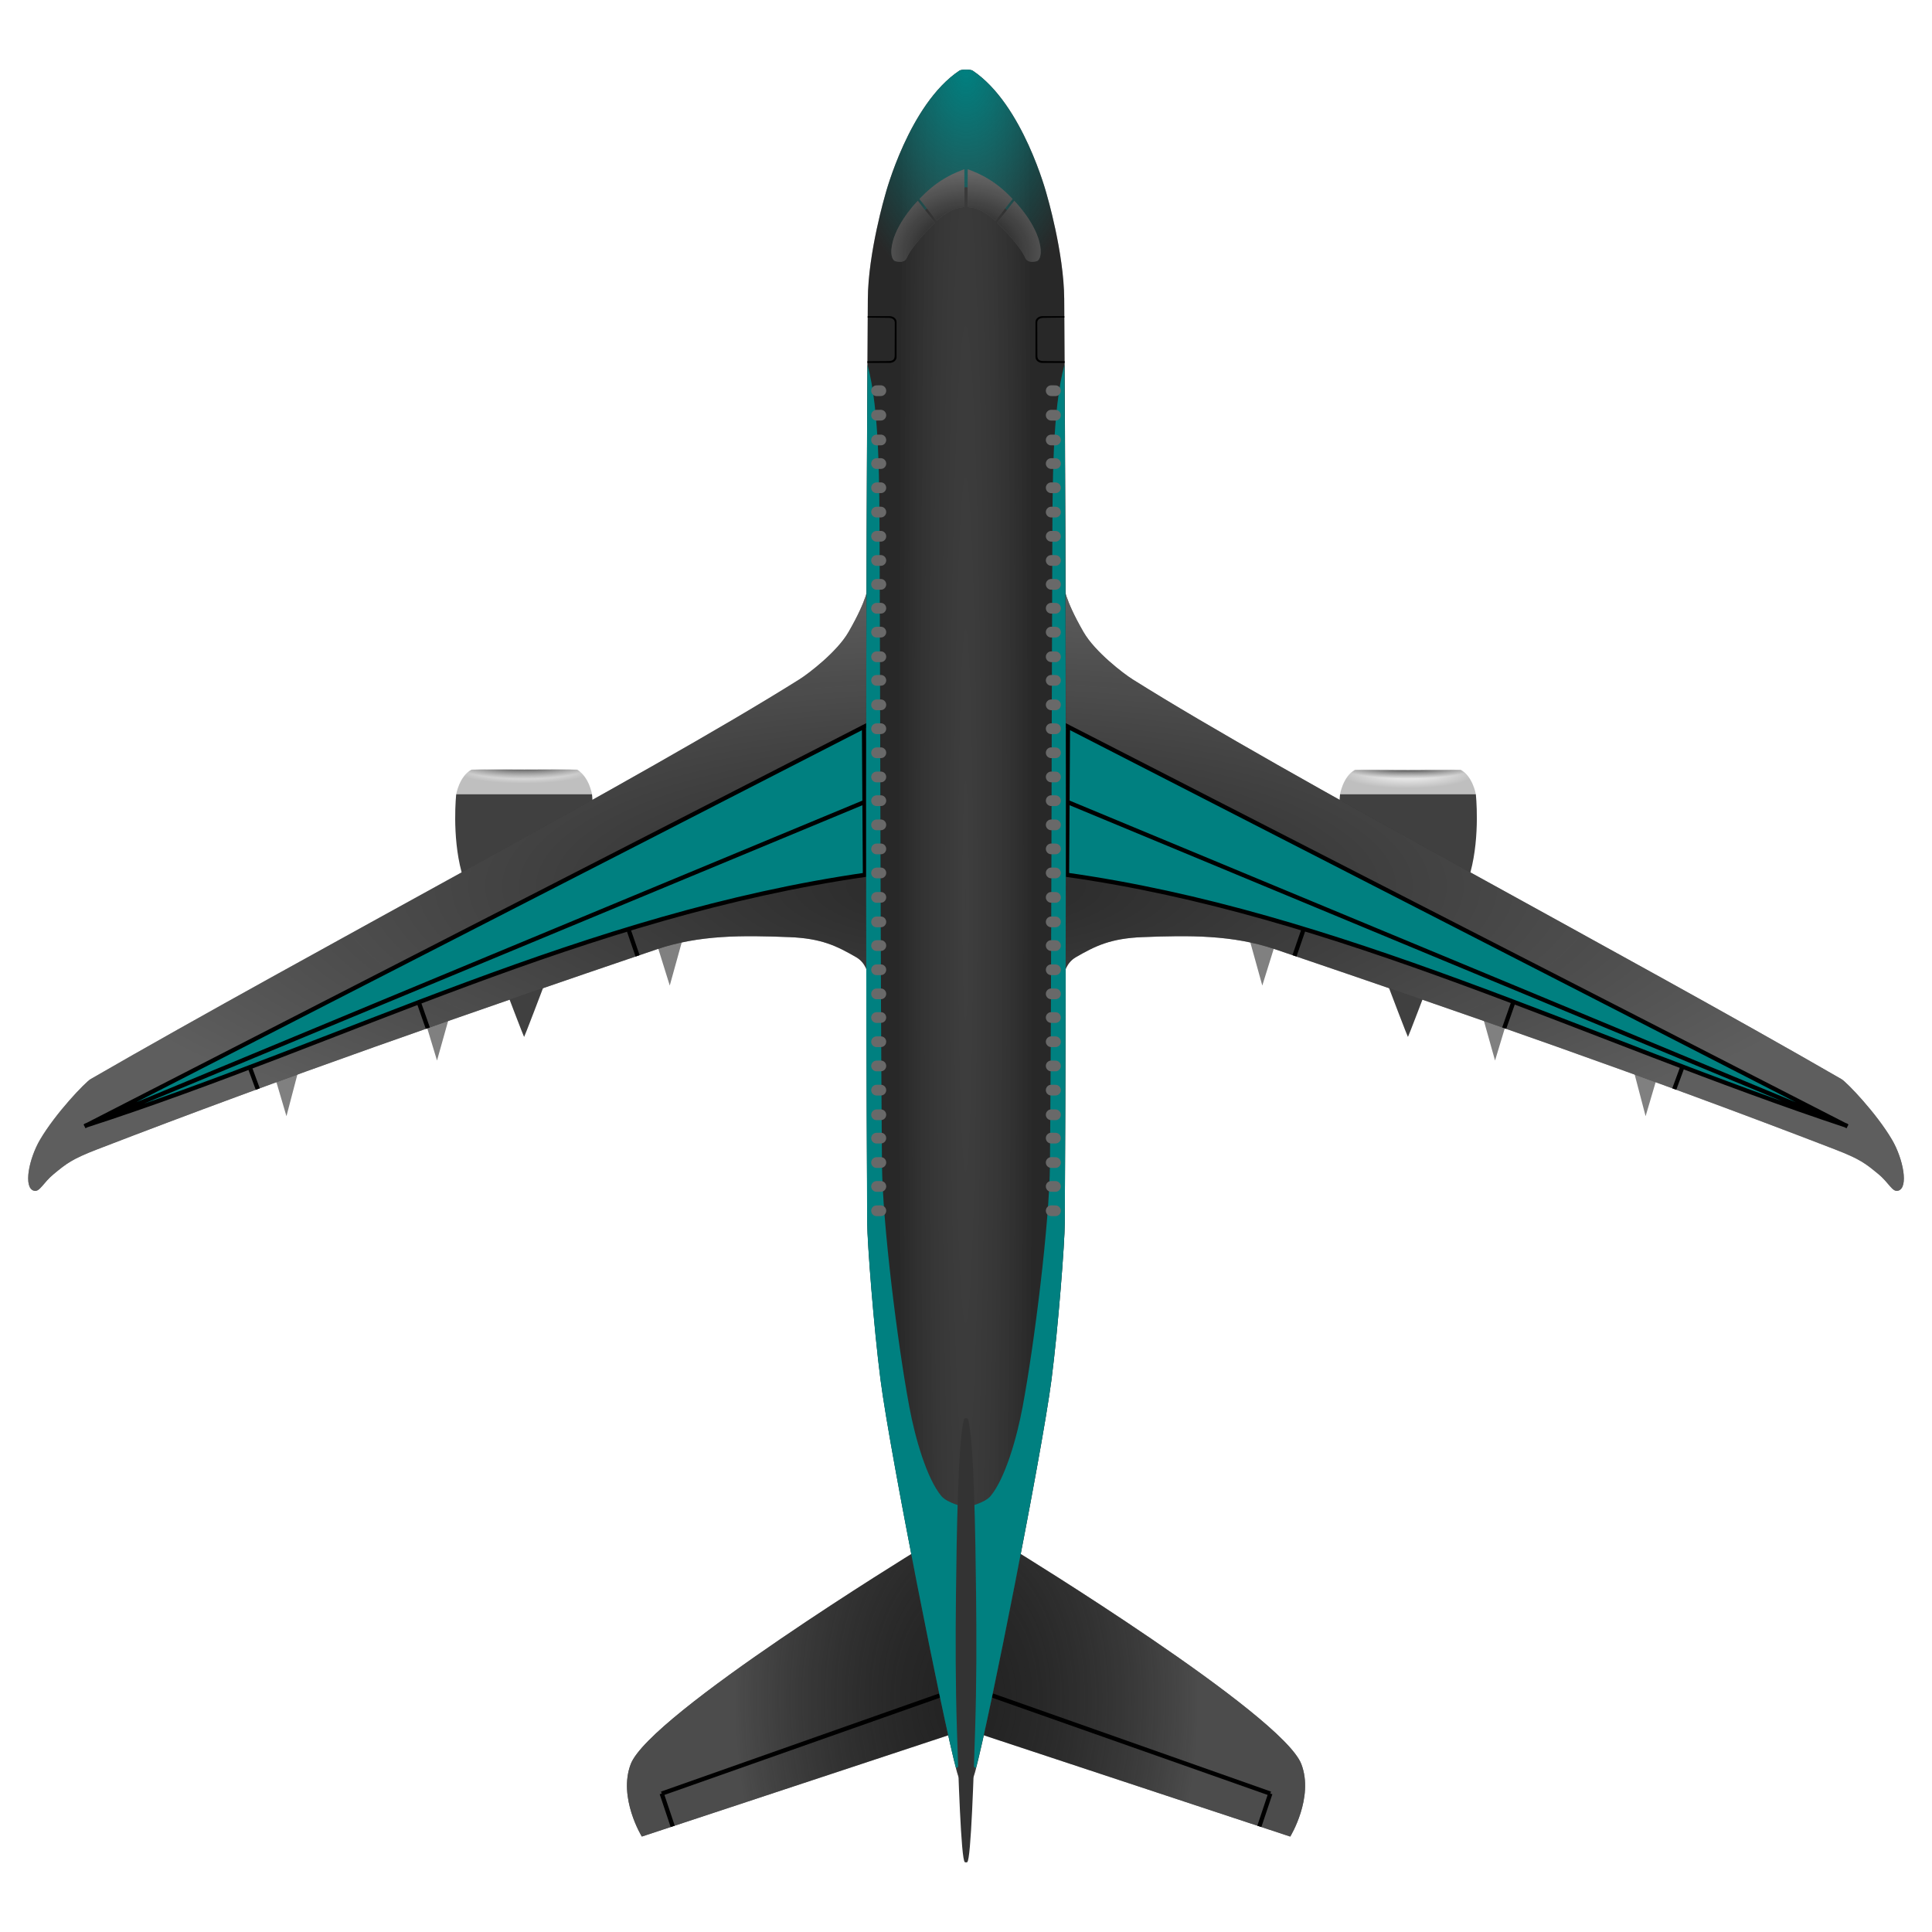 <?xml version="1.0" encoding="UTF-8" standalone="no"?>
<!-- Created with Inkscape (http://www.inkscape.org/) -->

<svg
   width="210mm"
   height="210mm"
   viewBox="0 0 210 210"
   version="1.1"
   id="svg1"
   xml:space="preserve"
   sodipodi:docname="nagger_dreamflight.svg"
   inkscape:version="1.3.2 (091e20e, 2023-11-25, custom)"
   inkscape:export-filename="..\..\..\..\..\..\Users\Андрей\Desktop\nagger_black_gold.png"
   inkscape:export-xdpi="60.476189"
   inkscape:export-ydpi="60.476189"
   xmlns:inkscape="http://www.inkscape.org/namespaces/inkscape"
   xmlns:sodipodi="http://sodipodi.sourceforge.net/DTD/sodipodi-0.dtd"
   xmlns:xlink="http://www.w3.org/1999/xlink"
   xmlns="http://www.w3.org/2000/svg"
   xmlns:svg="http://www.w3.org/2000/svg"><sodipodi:namedview
     id="namedview1"
     pagecolor="#ffffff"
     bordercolor="#000000"
     borderopacity="0.25"
     inkscape:showpageshadow="2"
     inkscape:pageopacity="0.0"
     inkscape:pagecheckerboard="0"
     inkscape:deskcolor="#d1d1d1"
     inkscape:document-units="mm"
     showguides="true"
     inkscape:zoom="1"
     inkscape:cx="100.5"
     inkscape:cy="445.5"
     inkscape:window-width="3440"
     inkscape:window-height="1417"
     inkscape:window-x="-8"
     inkscape:window-y="-8"
     inkscape:window-maximized="1"
     inkscape:current-layer="g1"
     showgrid="false" /><defs
     id="defs1"><linearGradient
       id="linearGradient14"
       inkscape:collect="always"><stop
         style="stop-color:#008080;stop-opacity:1;"
         offset="0"
         id="stop14" /><stop
         style="stop-color:#008080;stop-opacity:0;"
         offset="1"
         id="stop15" /></linearGradient><inkscape:path-effect
       effect="bspline"
       id="path-effect12"
       is_visible="true"
       lpeversion="1.3"
       weight="33.333"
       steps="2"
       helper_size="0"
       apply_no_weight="true"
       apply_with_weight="true"
       only_selected="false"
       uniform="false" /><linearGradient
       id="linearGradient4"
       inkscape:collect="always"><stop
         style="stop-color:#000000;stop-opacity:1;"
         offset="0"
         id="stop4" /><stop
         style="stop-color:#0e0e0e;stop-opacity:0.045;"
         offset="1"
         id="stop5" /></linearGradient><linearGradient
       id="linearGradient56"
       inkscape:collect="always"><stop
         style="stop-color:#d9d9d9;stop-opacity:0.373;"
         offset="0"
         id="stop57" /><stop
         style="stop-color:#1f1f1f;stop-opacity:0;"
         offset="1"
         id="stop58" /></linearGradient><linearGradient
       id="linearGradient54"
       inkscape:collect="always"><stop
         style="stop-color:#000000;stop-opacity:0.9;"
         offset="0"
         id="stop55" /><stop
         style="stop-color:#000000;stop-opacity:0;"
         offset="1"
         id="stop56" /></linearGradient><linearGradient
       id="linearGradient52"
       inkscape:collect="always"><stop
         style="stop-color:#ffffff;stop-opacity:1;"
         offset="0"
         id="stop53" /><stop
         style="stop-color:#ffffff;stop-opacity:0;"
         offset="1"
         id="stop54" /></linearGradient><linearGradient
       id="linearGradient46"
       inkscape:collect="always"><stop
         style="stop-color:#000000;stop-opacity:0.895;"
         offset="0"
         id="stop47" /><stop
         style="stop-color:#000000;stop-opacity:0;"
         offset="1"
         id="stop48" /></linearGradient><linearGradient
       id="linearGradient44"
       inkscape:collect="always"><stop
         style="stop-color:#ffffff;stop-opacity:1;"
         offset="0"
         id="stop45" /><stop
         style="stop-color:#ffffff;stop-opacity:0;"
         offset="1"
         id="stop46" /></linearGradient><linearGradient
       id="linearGradient38"
       inkscape:collect="always"><stop
         style="stop-color:#000000;stop-opacity:0.317;"
         offset="0"
         id="stop39" /><stop
         style="stop-color:#555555;stop-opacity:0.712;"
         offset="1"
         id="stop40" /></linearGradient><linearGradient
       id="linearGradient29"
       inkscape:collect="always"><stop
         style="stop-color:#2e2e2e;stop-opacity:0.319;"
         offset="0"
         id="stop30" /><stop
         style="stop-color:#000000;stop-opacity:1;"
         offset="1"
         id="stop31" /></linearGradient><linearGradient
       id="linearGradient28"
       inkscape:collect="always"><stop
         style="stop-color:#1e1e1e;stop-opacity:0.523;"
         offset="0"
         id="stop28" /><stop
         style="stop-color:#828282;stop-opacity:0.547;"
         offset="1"
         id="stop29" /></linearGradient><inkscape:path-effect
       effect="bspline"
       id="path-effect729"
       is_visible="true"
       lpeversion="1"
       weight="33.333"
       steps="2"
       helper_size="0"
       apply_no_weight="true"
       apply_with_weight="true"
       only_selected="false"
       uniform="false" /><inkscape:path-effect
       effect="bspline"
       id="path-effect1385"
       is_visible="true"
       lpeversion="1"
       weight="33.333"
       steps="2"
       helper_size="0"
       apply_no_weight="true"
       apply_with_weight="true"
       only_selected="false"
       uniform="false" /><inkscape:path-effect
       effect="bspline"
       id="path-effect312"
       is_visible="true"
       lpeversion="1"
       weight="33.333"
       steps="2"
       helper_size="0"
       apply_no_weight="true"
       apply_with_weight="true"
       only_selected="false"
       uniform="false" /><inkscape:path-effect
       effect="bspline"
       id="path-effect50"
       is_visible="true"
       lpeversion="1"
       weight="33.333"
       steps="2"
       helper_size="0"
       apply_no_weight="true"
       apply_with_weight="true"
       only_selected="false"
       uniform="false" /><inkscape:path-effect
       effect="bspline"
       id="path-effect52"
       is_visible="true"
       lpeversion="1"
       weight="33.333"
       steps="2"
       helper_size="0"
       apply_no_weight="true"
       apply_with_weight="true"
       only_selected="false"
       uniform="false" /><inkscape:path-effect
       effect="bspline"
       id="path-effect54"
       is_visible="true"
       lpeversion="1"
       weight="33.333"
       steps="2"
       helper_size="0"
       apply_no_weight="true"
       apply_with_weight="true"
       only_selected="false"
       uniform="false" /><inkscape:path-effect
       effect="bspline"
       id="path-effect729-2"
       is_visible="true"
       lpeversion="1"
       weight="33.333"
       steps="2"
       helper_size="0"
       apply_no_weight="true"
       apply_with_weight="true"
       only_selected="false"
       uniform="false" /><inkscape:path-effect
       effect="bspline"
       id="path-effect1385-7"
       is_visible="true"
       lpeversion="1"
       weight="33.333"
       steps="2"
       helper_size="0"
       apply_no_weight="true"
       apply_with_weight="true"
       only_selected="false"
       uniform="false" /><inkscape:path-effect
       effect="bspline"
       id="path-effect312-5"
       is_visible="true"
       lpeversion="1"
       weight="33.333"
       steps="2"
       helper_size="0"
       apply_no_weight="true"
       apply_with_weight="true"
       only_selected="false"
       uniform="false" /><inkscape:path-effect
       effect="bspline"
       id="path-effect50-9"
       is_visible="true"
       lpeversion="1"
       weight="33.333"
       steps="2"
       helper_size="0"
       apply_no_weight="true"
       apply_with_weight="true"
       only_selected="false"
       uniform="false" /><inkscape:path-effect
       effect="bspline"
       id="path-effect52-6"
       is_visible="true"
       lpeversion="1"
       weight="33.333"
       steps="2"
       helper_size="0"
       apply_no_weight="true"
       apply_with_weight="true"
       only_selected="false"
       uniform="false" /><inkscape:path-effect
       effect="bspline"
       id="path-effect54-6"
       is_visible="true"
       lpeversion="1"
       weight="33.333"
       steps="2"
       helper_size="0"
       apply_no_weight="true"
       apply_with_weight="true"
       only_selected="false"
       uniform="false" /><radialGradient
       inkscape:collect="always"
       xlink:href="#linearGradient28"
       id="radialGradient29"
       cx="104.51"
       cy="137.772"
       fx="104.51"
       fy="137.772"
       r="101.941"
       gradientTransform="matrix(1,0,0,0.322,-0.005,59.347)"
       gradientUnits="userSpaceOnUse" /><radialGradient
       inkscape:collect="always"
       xlink:href="#linearGradient29"
       id="radialGradient33"
       cx="104.507"
       cy="142.271"
       fx="104.507"
       fy="142.271"
       r="10.854"
       gradientTransform="matrix(0.682,0,0,24.614,33.19,-3396.621)"
       gradientUnits="userSpaceOnUse" /><radialGradient
       inkscape:collect="always"
       xlink:href="#linearGradient38"
       id="radialGradient40"
       cx="104.51"
       cy="227.003"
       fx="104.51"
       fy="227.003"
       r="36.857"
       gradientTransform="matrix(0.681,0,0,1.078,33.39,-52.675)"
       gradientUnits="userSpaceOnUse" /><radialGradient
       inkscape:collect="always"
       xlink:href="#linearGradient44"
       id="radialGradient46"
       cx="56.44"
       cy="117.342"
       fx="56.44"
       fy="117.342"
       r="7.379"
       gradientTransform="matrix(1,0,0,0.181,0,69.954)"
       gradientUnits="userSpaceOnUse" /><radialGradient
       inkscape:collect="always"
       xlink:href="#linearGradient46"
       id="radialGradient48"
       cx="56.389"
       cy="112.138"
       fx="56.389"
       fy="112.138"
       r="7.379"
       gradientTransform="matrix(1,0,0,0.208,0.047,67.185)"
       gradientUnits="userSpaceOnUse" /><radialGradient
       inkscape:collect="always"
       xlink:href="#linearGradient52"
       id="radialGradient54"
       cx="152.542"
       cy="116.724"
       fx="152.542"
       fy="116.724"
       r="7.379"
       gradientTransform="matrix(1,0,0,0.226,0,65.023)"
       gradientUnits="userSpaceOnUse" /><radialGradient
       inkscape:collect="always"
       xlink:href="#linearGradient54"
       id="radialGradient56"
       cx="152.542"
       cy="108.478"
       fx="152.542"
       fy="108.478"
       r="7.379"
       gradientTransform="matrix(1,0,0,0.181,0,71.054)"
       gradientUnits="userSpaceOnUse" /><radialGradient
       inkscape:collect="always"
       xlink:href="#linearGradient56"
       id="radialGradient58"
       cx="104.503"
       cy="220.002"
       fx="104.503"
       fy="220.002"
       r="1.125"
       gradientTransform="matrix(1,0,0,21.461,233.363,-4502.816)"
       gradientUnits="userSpaceOnUse" /><radialGradient
       inkscape:collect="always"
       xlink:href="#linearGradient4"
       id="radialGradient5"
       cx="104.51"
       cy="37.45"
       fx="104.51"
       fy="37.45"
       r="8.121"
       gradientTransform="matrix(1.285,0,0,1.057,-29.795,-4.671)"
       gradientUnits="userSpaceOnUse" /><radialGradient
       inkscape:collect="always"
       xlink:href="#linearGradient14"
       id="radialGradient15"
       cx="104.201"
       cy="17.709"
       fx="104.201"
       fy="17.709"
       r="10.679"
       gradientTransform="matrix(0,2.337,-1.354,4.6152057e-6,128.497,-228.51)"
       gradientUnits="userSpaceOnUse" /></defs><g
     inkscape:label="Слой 1"
     inkscape:groupmode="layer"
     id="layer1"><path
       id="path192"
       style="display:inline;opacity:1;fill:url(#radialGradient58);fill-opacity:0.373;stroke:none;stroke-width:0.465;stroke-linecap:round;stroke-linejoin:round;stroke-dasharray:none;stroke-opacity:0.544;paint-order:markers fill stroke"
       d="m 337.641,196.059 c -0.635,2.379 -0.791,12.661 -0.859,18.915 -0.056,5.125 -0.056,9.726 0.099,14.717 0.15,4.805 0.451,14.25 0.86,14.486 0.01,0.006 0.019,0.033 0.132,0.033 0.112,2e-4 0.122,-0.028 0.132,-0.033 0.409,-0.236 0.71,-9.681 0.86,-14.486 0.155,-4.992 0.155,-9.593 0.099,-14.717 -0.068,-6.254 -0.224,-16.536 -0.859,-18.915 0,0 -0.036,-0.135 -0.232,-0.135 -0.196,0 -0.231,0.135 -0.231,0.135 z"
       sodipodi:nodetypes="cscscccscsc"
       inkscape:label="Градиент ЗВКрыла" /><g
       id="g1"
       transform="translate(0.493,-7.38)"><path
         id="path131"
         style="fill:#808080;fill-opacity:1;stroke:none;stroke-width:0.769;stroke-linecap:square;stroke-opacity:0.544;paint-order:markers fill stroke"
         d="m 135.362,109.634 2.625,0.782 -1.274,4.088 z m 25.414,8.622 2.337,0.756 -1.101,3.643 z m 16.374,5.773 2.385,0.75 -1.158,3.924 z"
         sodipodi:nodetypes="cccccccccccc"
         inkscape:label="ПШтуки" /><path
         id="path5"
         style="fill:#808080;fill-opacity:1;stroke:none;stroke-width:0.769;stroke-linecap:square;stroke-opacity:0.544;paint-order:markers fill stroke"
         d="m 73.658,109.634 -2.625,0.782 1.274,4.088 z m -25.414,8.622 -2.337,0.756 1.101,3.643 z m -16.374,5.773 -2.385,0.75 1.158,3.924 z"
         sodipodi:nodetypes="cccccccccccc"
         inkscape:label="ЛШтуки " /><path
         id="path1"
         style="fill:#808080;fill-opacity:0.502;stroke:none;stroke-width:0.75;stroke-linecap:square;stroke-opacity:0.544;paint-order:markers fill stroke"
         d="m 51.671,91.037 c -0.551,0.001 -0.924,0.005 -0.937,0.013 -1.315,0.735 -1.637,2.661 -1.637,2.661 l 7.204,0.001 h 0.286 l 7.267,-0.001 c 0,0 -0.312,-1.926 -1.627,-2.661 -0.053,-0.03 -5.51,-0.002 -5.783,-5.1e-4 -0.203,-10e-4 -3.173,-0.017 -4.772,-0.012 z"
         sodipodi:nodetypes="scccccscss"
         inkscape:label="ВЧасть ЛДвигателя" /><path
         id="path127"
         style="fill:#808080;fill-opacity:0.502;stroke:none;stroke-width:0.75;stroke-linecap:square;stroke-opacity:0.544;paint-order:markers fill stroke"
         d="m 157.349,91.037 c 0.551,0.001 0.924,0.005 0.937,0.013 1.315,0.735 1.637,2.661 1.637,2.661 l -7.204,0.001 h -0.286 l -7.267,-0.001 c 0,0 0.312,-1.926 1.627,-2.661 0.053,-0.03 5.51,-0.002 5.783,-5.1e-4 0.203,-10e-4 3.173,-0.017 4.772,-0.012 z"
         sodipodi:nodetypes="scccccscss"
         inkscape:label="ВЧасть ПДвигателя" /><path
         id="path2"
         style="fill:url(#radialGradient46);stroke:none;stroke-width:0.75;stroke-linecap:square;stroke-opacity:0.544;paint-order:markers fill stroke"
         d="m 51.673,91.03 c -0.551,0.001 -0.924,0.005 -0.937,0.013 -1.315,0.735 -1.637,2.661 -1.637,2.661 l 7.204,10e-4 h 0.286 l 7.267,-10e-4 c 0,0 -0.307,-1.926 -1.622,-2.661 -0.053,-0.03 -5.515,-0.002 -5.788,-5.1e-4 -0.203,-0.001 -3.173,-0.017 -4.772,-0.012 z"
         sodipodi:nodetypes="scccccscss"
         inkscape:label="Градиент 1 ЛДвигателя" /><path
         id="path128"
         style="fill:url(#radialGradient54);stroke:none;stroke-width:0.75;stroke-linecap:square;stroke-opacity:0.544;paint-order:markers fill stroke"
         d="m 157.346,91.043 c 0.551,0.001 0.924,0.005 0.937,0.013 1.315,0.735 1.637,2.661 1.637,2.661 l -7.204,0.001 h -0.286 l -7.267,-0.001 c 0,0 0.307,-1.926 1.622,-2.661 0.053,-0.03 5.515,-0.002 5.788,-5.1e-4 0.203,-10e-4 3.173,-0.017 4.772,-0.012 z"
         sodipodi:nodetypes="scccccscss"
         inkscape:label="Градиент 1 ПДвигателя " /><path
         id="path339"
         style="fill:url(#radialGradient56);stroke:none;stroke-width:0.75;stroke-linecap:square;stroke-opacity:0.544;paint-order:markers fill stroke"
         d="m 157.346,91.074 c 0.551,0.001 0.924,0.005 0.937,0.013 1.315,0.735 1.637,2.661 1.637,2.661 l -7.204,0.001 h -0.286 l -7.267,-0.001 c 0,0 0.307,-1.926 1.622,-2.661 0.053,-0.03 5.515,-0.002 5.788,-5.1e-4 0.203,-10e-4 3.173,-0.017 4.772,-0.012 z"
         sodipodi:nodetypes="scccccscss"
         inkscape:label="Градиент 2 ПДвигателя" /><path
         id="path340"
         style="fill:url(#radialGradient48);stroke:none;stroke-width:0.75;stroke-linecap:square;stroke-opacity:0.544;paint-order:markers fill stroke"
         d="m 51.72,91.012 c -0.551,0.001 -0.924,0.005 -0.937,0.013 -1.315,0.735 -1.637,2.661 -1.637,2.661 l 7.204,10e-4 h 0.286 l 7.267,-10e-4 c 0,0 -0.307,-1.926 -1.622,-2.661 -0.053,-0.03 -5.515,-0.002 -5.788,-5.1e-4 -0.203,-0.001 -3.173,-0.017 -4.772,-0.012 z"
         sodipodi:nodetypes="scccccscss"
         inkscape:label="Градиент 2 ЛДвигателя" /><path
         id="path3"
         style="fill:#404040;fill-opacity:1;stroke:none;stroke-width:0.75;stroke-linecap:square;stroke-opacity:0.544;paint-order:markers fill stroke"
         d="m 56.439,93.708 -7.343,0.002 c 0,0 -0.489,4.466 0.579,8.452 0.161,0.6 6.736,17.93 6.8,17.93 0.064,0 6.639,-17.33 6.8,-17.93 1.068,-3.986 0.579,-8.452 0.579,-8.452 l -7.343,-0.002 z m 96.069,0 -7.343,0.002 c 0,0 -0.489,4.466 0.579,8.452 0.161,0.6 6.736,17.93 6.8,17.93 0.064,0 6.639,-17.33 6.8,-17.93 1.068,-3.986 0.579,-8.452 0.579,-8.452 l -7.343,-0.002 z"
         inkscape:label="Двигатели" /><path
         id="path7"
         style="fill:#333333;fill-opacity:1;stroke:none;stroke-width:0.75;stroke-linecap:square;stroke-opacity:0.544;paint-order:markers fill stroke"
         d="m 99.063,175.985 c 0,0 -28.929,17.738 -30.999,23.146 -1.394,3.641 1.206,7.875 1.206,7.875 l 33.488,-11.067 z m 10.893,0 -3.694,19.955 33.488,11.067 c 0,0 2.599,-4.234 1.206,-7.875 -2.07,-5.408 -31,-23.146 -31,-23.146 z"
         inkscape:label="ЗКрылья" /><path
         id="path8"
         style="fill:url(#radialGradient40);fill-opacity:1;stroke:none;stroke-width:0.75;stroke-linecap:square;stroke-opacity:0.544;paint-order:markers fill stroke"
         d="m 99.067,175.986 c 0,0 -28.929,17.738 -30.999,23.146 -1.394,3.641 1.206,7.875 1.206,7.875 l 33.488,-11.067 z m 10.893,0 -3.694,19.955 33.488,11.067 c 0,0 2.599,-4.234 1.206,-7.875 -2.07,-5.408 -31,-23.146 -31,-23.146 z"
         inkscape:label="Градиент ЗКрыльев" /><path
         id="path9"
         style="display:inline;fill:#333333;fill-opacity:1;stroke:none;stroke-width:0.75;stroke-linecap:square;stroke-opacity:0.544;paint-order:markers fill stroke"
         d="m 93.86,71.087 c 0,0 -0.029,1.367 -2.129,5.004 -1.243,2.152 -4.352,4.519 -5.327,5.131 -16.809,10.562 -53.18,29.673 -77.05,43.454 -0.559,0.323 -3.785,3.677 -5.496,6.589 -1.201,2.045 -1.847,5.225 -0.66,5.543 0.637,0.171 0.972,-0.849 2.169,-1.83 1.368,-1.121 1.94,-1.6 4.706,-2.667 20.544,-7.922 39.802,-14.601 60.816,-21.742 4.63,-1.573 9.334,-1.531 14.447,-1.327 3.451,0.138 5.103,0.95 7.235,2.181 1.062,0.613 1.254,1.763 1.254,1.763 z m 21.3,0 0.035,42.098 c 0,0 0.192,-1.15 1.254,-1.763 2.132,-1.231 3.784,-2.043 7.235,-2.181 5.113,-0.204 9.817,-0.246 14.447,1.327 21.014,7.142 40.272,13.821 60.816,21.742 2.766,1.066 3.338,1.545 4.706,2.667 1.197,0.981 1.532,2.001 2.169,1.83 1.187,-0.318 0.541,-3.498 -0.66,-5.543 -1.71,-2.912 -4.937,-6.266 -5.496,-6.589 -23.87,-13.781 -60.241,-32.892 -77.05,-43.454 -0.975,-0.613 -4.085,-2.979 -5.327,-5.131 -2.099,-3.636 -2.129,-5.004 -2.129,-5.004 z"
         inkscape:label="Передние крылья" /><path
         id="path10"
         style="fill:url(#radialGradient29);fill-opacity:1;stroke:none;stroke-width:0.75;stroke-linecap:square;stroke-opacity:0.544;paint-order:markers fill stroke"
         d="m 93.855,71.087 c 0,0 -0.029,1.367 -2.129,5.004 -1.243,2.152 -4.352,4.519 -5.327,5.131 -16.809,10.562 -53.18,29.673 -77.05,43.454 -0.559,0.323 -3.785,3.677 -5.496,6.589 -1.201,2.045 -1.847,5.224 -0.66,5.542 0.637,0.171 0.972,-0.849 2.169,-1.83 1.368,-1.121 1.94,-1.6 4.706,-2.667 20.544,-7.922 39.802,-14.601 60.816,-21.742 4.63,-1.573 9.334,-1.531 14.447,-1.327 3.451,0.138 5.103,0.95 7.235,2.181 1.062,0.613 1.254,1.763 1.254,1.763 z m 21.3,0 0.035,42.098 c 0,0 0.192,-1.15 1.254,-1.763 2.132,-1.231 3.784,-2.043 7.235,-2.181 5.113,-0.204 9.817,-0.246 14.447,1.327 21.014,7.142 40.272,13.821 60.816,21.742 2.766,1.066 3.338,1.545 4.706,2.667 1.197,0.981 1.532,2 2.169,1.83 1.187,-0.318 0.541,-3.498 -0.66,-5.542 -1.71,-2.912 -4.937,-6.266 -5.496,-6.589 -23.87,-13.781 -60.241,-32.892 -77.05,-43.454 -0.975,-0.613 -4.085,-2.979 -5.327,-5.131 -2.099,-3.636 -2.129,-5.004 -2.129,-5.004 z"
         inkscape:label="Градиент ПКрыльев" /><path
         id="rect12"
         style="fill:#008080;fill-opacity:1;stroke-width:1.955;stroke-linejoin:bevel;paint-order:markers fill stroke"
         transform="translate(-0.493,7.38)"
         d="m 105.541,78.972 10.603,-0.064 80.676,41.526 -4.045,-0.873 -8.596,-3.076 c -4.767,-1.687 -11.068,-4.348 -15.941,-6.199 -4.873,-1.85 -8.558,-3.411 -14.515,-5.443 -5.957,-2.032 -14.999,-4.961 -21.277,-6.55 -6.279,-1.589 -16.277,-3.249 -16.277,-3.249 l -11.25,0.242 z"
         sodipodi:nodetypes="ccccczzzccc" /><path
         id="path13"
         style="fill:#008080;fill-opacity:1;stroke-width:1.955;stroke-linejoin:bevel;paint-order:markers fill stroke"
         d="m 104.124,86.352 -10.603,-0.064 -80.676,41.526 2.116,-0.218 10.526,-3.73 c 4.767,-1.687 11.068,-4.348 15.941,-6.199 4.873,-1.85 8.558,-3.411 14.515,-5.443 5.957,-2.032 14.999,-4.961 21.277,-6.55 6.279,-1.589 16.277,-3.249 16.277,-3.249 l 11.25,0.242 z"
         sodipodi:nodetypes="ccccczzzccc" /><path
         id="path144"
         style="display:inline;fill:none;fill-opacity:0.8;fill-rule:evenodd;stroke:#000000;stroke-width:0.465;stroke-linecap:butt;stroke-linejoin:miter;stroke-dasharray:none;stroke-opacity:1"
         inkscape:label=" П Линии"
         d="m 115.587,86.225 -0.103,16.445 m 25.794,5.503 -1.068,3.102 m 23.836,4.903 -1.038,2.957 m 19.404,4.12 -0.919,2.499 m 18.78,3.998 c -28.258,-9.352 -55.276,-23.163 -84.982,-27.308 m 84.971,27.308 -85.202,-35.394 m 0.023,-8.249 85.243,43.703 M 93.424,86.279 93.527,102.67 m -25.786,5.503 1.068,3.102 m -23.836,4.903 1.038,2.957 m -19.404,4.12 0.919,2.499 m -18.78,3.998 C 37.05,120.602 63.049,106.842 93.729,102.443 M 8.758,129.751 93.96,94.357 m -0.023,-8.249 -85.243,43.703"
         sodipodi:nodetypes="cccccccccccccccccccccccccccc" /><path
         id="path145"
         style="display:inline;fill:#000000;fill-opacity:0;fill-rule:evenodd;stroke:#000000;stroke-width:0.465;stroke-linecap:butt;stroke-linejoin:miter;stroke-dasharray:none;stroke-opacity:1"
         inkscape:label="ЗЛинии"
         d="m 137.587,202.33 -1.194,3.567 M 71.434,202.337 102.139,191.502 m -30.706,10.828 1.194,3.567 M 137.585,202.337 106.881,191.502" /><path
         id="path189"
         style="fill:#404040;fill-opacity:1;stroke:none;stroke-width:0.465;stroke-linecap:round;stroke-linejoin:round;stroke-dasharray:none;stroke-opacity:0.544;paint-order:markers fill stroke"
         d="m 103.776,15.067 c -5.46,3.646 -8.036,13.447 -8.036,13.447 0,0 -1.87,6.297 -1.903,11.36 -0.223,33.604 -0.236,66.968 -0.061,100.403 0.012,2.263 0.714,11.381 1.444,17.057 1.082,8.413 7.781,41.982 8.497,43.221 0.264,0.457 0.558,0.527 0.719,0.546 v 0.029 c 0,0 0.06,-0.015 0.074,-0.015 0.014,3.4e-4 0.074,0.015 0.074,0.015 v -0.029 c 0.161,-0.019 0.455,-0.089 0.719,-0.546 0.715,-1.239 7.414,-34.808 8.497,-43.221 0.73,-5.677 1.433,-14.795 1.444,-17.057 0.174,-33.435 0.162,-66.799 -0.061,-100.403 -0.034,-5.063 -1.903,-11.36 -1.903,-11.36 0,0 -2.576,-9.801 -8.036,-13.447 -0.173,-0.116 -0.567,-0.121 -0.733,-0.121 -0.167,0 -0.561,0.005 -0.734,0.121 z"
         sodipodi:nodetypes="ccsssscccccsscscscc"
         inkscape:label="Основа" /><path
         id="path190"
         style="fill:url(#radialGradient33);fill-opacity:0.373;stroke:none;stroke-width:0.465;stroke-linecap:round;stroke-linejoin:round;stroke-dasharray:none;stroke-opacity:0.544;paint-order:markers fill stroke"
         d="m 103.775,15.067 c -5.46,3.646 -8.036,13.447 -8.036,13.447 0,0 -1.87,6.297 -1.903,11.36 -0.223,33.604 -0.236,66.967 -0.061,100.402 0.012,2.263 0.714,11.381 1.444,17.058 1.082,8.413 7.781,41.982 8.497,43.221 0.264,0.457 0.558,0.527 0.719,0.546 v 0.029 c 0,0 0.06,-0.015 0.074,-0.015 0.014,3.4e-4 0.074,0.015 0.074,0.015 v -0.029 c 0.161,-0.019 0.455,-0.089 0.719,-0.546 0.715,-1.239 7.414,-34.808 8.497,-43.221 0.73,-5.677 1.433,-14.795 1.444,-17.058 0.174,-33.435 0.162,-66.798 -0.061,-100.402 -0.034,-5.063 -1.903,-11.36 -1.903,-11.36 0,0 -2.576,-9.801 -8.036,-13.447 -0.173,-0.116 -0.567,-0.121 -0.733,-0.121 -0.167,0 -0.561,0.005 -0.734,0.121 z"
         sodipodi:nodetypes="ccsssscccccsscccscc"
         inkscape:label="Градиент Основы" /><path
         id="path11"
         style="display:inline;fill:#008080;fill-opacity:1;stroke:none;stroke-width:0.465;stroke-linecap:round;stroke-linejoin:round;stroke-dasharray:none;stroke-opacity:0.544;paint-order:markers fill stroke"
         inkscape:label="Желтизна"
         d="m 93.799,47.034 c -0.18,31.18 -0.197,62.189 -0.036,93.242 0.012,2.263 0.714,11.381 1.444,17.057 1.01,7.85 6.849,37.271 8.215,42.222 l 0.815,-0.465 0.149,-27.898 c 0,0 -1.916,-0.42 -2.562,-1.203 -1.586,-1.922 -2.837,-6.272 -3.473,-9.666 -1.265,-6.755 -2.925,-19.941 -2.977,-26.41 -0.184,-23.022 -0.16,-44.575 -0.257,-66.978 -0.029,-6.67 0.024,-14.985 -1.318,-19.902 z m 21.409,0 c -1.342,4.917 -1.289,13.232 -1.318,19.902 -0.097,22.403 -0.074,43.956 -0.257,66.978 -0.052,6.469 -1.711,19.655 -2.977,26.41 -0.636,3.393 -1.887,7.744 -3.473,9.666 -0.646,0.783 -2.562,1.203 -2.562,1.203 l 0.149,27.898 0.815,0.465 c 1.366,-4.95 7.205,-34.371 8.215,-42.222 0.73,-5.677 1.433,-14.795 1.444,-17.057 0.162,-31.053 0.144,-62.062 -0.036,-93.242 z" /><path
         id="path6"
         style="display:none;fill:#008080;fill-opacity:1;stroke:none;stroke-width:0.271;stroke-linejoin:bevel;paint-order:markers fill stroke"
         d="m 104.51,14.946 c -0.083,0 -0.223,0.001 -0.364,0.017 -0.141,0.016 -0.283,0.046 -0.369,0.104 -0.341,0.228 -0.671,0.48 -0.99,0.752 h -5.2e-4 c -0.319,0.272 -0.626,0.564 -0.922,0.873 -0.296,0.308 -0.582,0.633 -0.856,0.97 -0.274,0.337 -0.538,0.686 -0.79,1.044 -0.505,0.716 -0.965,1.466 -1.383,2.218 -0.418,0.752 -0.792,1.507 -1.123,2.233 -0.663,1.453 -1.156,2.792 -1.483,3.768 -0.327,0.976 -0.488,1.589 -0.488,1.589 0,0 -0.117,0.394 -0.292,1.063 -0.176,0.669 -0.411,1.615 -0.646,2.718 -0.236,1.104 -0.473,2.365 -0.653,3.667 -0.09,0.651 -0.166,1.313 -0.22,1.969 -0.054,0.657 -0.087,1.309 -0.091,1.941 -0.004,0.615 -0.003,1.225 -0.007,1.839 0.055,0.028 0.136,-0.035 0.255,-0.243 1.39,-2.428 4.642,-9.997 6.044,-11.311 2.017,-1.889 4.375,-2.445 4.38,-2.446 0.005,0.001 2.364,0.557 4.38,2.446 1.403,1.313 4.654,8.883 6.044,11.311 0.119,0.208 0.2,0.271 0.255,0.243 -0.004,-0.615 -0.003,-1.224 -0.007,-1.839 -0.034,-5.063 -1.903,-11.36 -1.903,-11.36 0,0 -2.576,-9.801 -8.036,-13.447 -0.087,-0.058 -0.228,-0.088 -0.369,-0.104 -0.141,-0.016 -0.281,-0.017 -0.364,-0.017 z" /><path
         id="path14"
         style="fill:url(#radialGradient15);fill-opacity:1;stroke:none;stroke-width:0.271;stroke-linejoin:bevel;paint-order:markers fill stroke"
         d="M 104.51 14.946 C 104.426 14.946 104.286 14.948 104.145 14.963 C 104.004 14.979 103.862 15.009 103.776 15.067 C 103.435 15.295 103.105 15.547 102.786 15.819 L 102.786 15.819 C 102.467 16.091 102.16 16.384 101.863 16.692 C 101.567 17 101.281 17.325 101.007 17.662 C 100.733 17.999 100.469 18.348 100.217 18.706 C 99.712 19.422 99.252 20.172 98.834 20.924 C 98.417 21.677 98.042 22.431 97.711 23.158 C 97.047 24.611 96.555 25.95 96.228 26.925 C 95.901 27.901 95.74 28.514 95.74 28.514 C 95.74 28.514 95.623 28.908 95.448 29.577 C 95.272 30.246 95.037 31.192 94.801 32.295 C 94.565 33.399 94.329 34.66 94.149 35.963 C 94.059 36.614 93.983 37.275 93.928 37.932 C 93.874 38.589 93.841 39.241 93.837 39.874 C 93.833 40.488 93.834 41.098 93.83 41.713 C 93.885 41.741 93.966 41.678 94.086 41.47 C 95.476 39.042 98.727 31.472 100.13 30.159 C 102.146 28.27 104.505 27.714 104.51 27.713 C 104.515 27.714 106.873 28.27 108.89 30.159 C 110.292 31.472 113.544 39.042 114.934 41.47 C 115.053 41.678 115.134 41.741 115.189 41.713 C 115.185 41.098 115.186 40.488 115.182 39.874 C 115.149 34.811 113.279 28.514 113.279 28.514 C 113.279 28.514 110.703 18.713 105.243 15.067 C 105.156 15.009 105.015 14.979 104.874 14.963 C 104.733 14.948 104.593 14.946 104.51 14.946 z " /><path
         id="path338"
         style="display:inline;fill:#000000;fill-opacity:1;stroke-width:0.081"
         inkscape:label="двери"
         d="m 93.821,41.746 c -5.29e-4,0.06 -3.3e-4,0.095 -10e-4,0.156 l 2.242,0.026 c 0.494,0.006 0.707,0.213 0.705,0.556 l -0.012,3.536 c -0.001,0.41 -0.162,0.602 -0.669,0.606 l -2.296,0.017 c -4.77e-4,0.073 0.001,0.11 5.17e-4,0.184 h 2.41 c 0.419,0 0.757,-0.28 0.757,-0.628 v -3.824 c 0,-0.348 -0.338,-0.628 -0.757,-0.628 z m 18.997,0 c -0.419,1.2e-5 -0.757,0.28 -0.757,0.628 v 3.824 c 0,0.348 0.338,0.628 0.757,0.628 h 2.41 c -4.3e-4,-0.074 0.001,-0.111 5.2e-4,-0.184 l -2.296,-0.017 c -0.507,-0.004 -0.668,-0.195 -0.669,-0.606 l -0.012,-3.536 c -10e-4,-0.343 0.211,-0.55 0.705,-0.556 l 2.242,-0.026 c -7.1e-4,-0.061 -5.2e-4,-0.096 -0.001,-0.156 z" /><path
         id="path195"
         style="fill:#686868;fill-opacity:1;stroke:none;stroke-width:0.465;stroke-linecap:round;stroke-linejoin:round;stroke-dasharray:none;stroke-opacity:0.544;paint-order:markers fill stroke"
         d="m 104.33,25.775 c 0,0 -1.356,0.432 -2.726,1.361 -1.248,0.846 -2.154,1.879 -2.154,1.879 l 1.883,2.351 c 0,0 0.841,-0.777 1.707,-1.169 0.6,-0.272 1.299,-0.315 1.299,-0.315 z m 0.361,0 -0.008,4.106 c 0,0 0.699,0.044 1.299,0.315 0.866,0.392 1.707,1.169 1.707,1.169 l 1.883,-2.351 c 0,0 -0.906,-1.033 -2.154,-1.879 -1.371,-0.929 -2.726,-1.361 -2.726,-1.361 z m -5.422,3.428 c 0,0 -2.099,2.115 -2.712,4.403 -0.364,1.358 -0.076,2.095 0.316,2.175 0.255,0.052 0.955,0.198 1.2,-0.375 0.624,-1.462 3.048,-3.804 3.048,-3.804 z m 10.483,0 -1.852,2.398 c 0,0 2.424,2.342 3.048,3.804 0.245,0.573 0.945,0.427 1.2,0.375 0.392,-0.08 0.68,-0.816 0.316,-2.175 -0.613,-2.288 -2.712,-4.403 -2.712,-4.403 z"
         inkscape:label="Стекла" /><path
         id="path191"
         style="fill:#333333;fill-opacity:1;stroke:none;stroke-width:0.465;stroke-linecap:round;stroke-linejoin:round;stroke-dasharray:none;stroke-opacity:0.544;paint-order:markers fill stroke"
         d="m 104.278,161.664 c -0.635,2.379 -0.791,12.661 -0.859,18.915 -0.056,5.125 -0.056,9.726 0.099,14.717 0.15,4.805 0.451,14.25 0.86,14.486 0.01,0.006 0.019,0.032 0.132,0.032 0.112,0 0.122,-0.026 0.132,-0.032 0.409,-0.236 0.71,-9.681 0.86,-14.486 0.155,-4.992 0.155,-9.593 0.099,-14.717 -0.068,-6.254 -0.224,-16.536 -0.859,-18.915 0,0 -0.027,-0.135 -0.231,-0.135 -0.199,0 -0.231,0.135 -0.231,0.135 z"
         sodipodi:nodetypes="cscscccscsc"
         inkscape:label="ЗВКрыло" /><path
         id="path266"
         style="display:inline;fill:#000000;fill-opacity:1;fill-rule:evenodd;stroke:#696969;stroke-width:1.168;stroke-linecap:round;stroke-linejoin:round;stroke-dasharray:none;stroke-opacity:1"
         d="m 95.249,49.846 -0.462,0.004 z m 18.521,0 0.462,0.004 z m -18.521,2.662 -0.462,0.004 z m 18.521,0 0.462,0.004 z m -18.521,2.695 -0.462,0.004 z m 18.521,0 0.462,0.004 z m -18.521,2.563 -0.462,0.004 z m 18.521,0 0.462,0.004 z m -18.521,2.629 -0.462,0.004 z m 18.521,0 0.462,0.004 z m -18.521,2.646 -0.462,0.004 z m 18.521,0 0.462,0.004 z m -18.521,2.629 -0.462,0.004 z m 18.521,0 0.462,0.004 z m -18.521,2.629 -0.462,0.004 z m 18.521,0 0.462,0.004 z m -18.521,2.596 -0.462,0.004 z m 18.521,0 0.462,0.004 z m -18.521,2.596 -0.462,0.004 z m 18.521,0 0.462,0.004 z m -18.521,2.596 -0.462,0.004 z m 18.521,0 0.462,0.004 z m -18.521,2.679 -0.462,0.004 z m 18.521,0 0.462,0.004 z m -18.521,2.563 -0.462,0.004 z m 18.521,0 0.462,0.004 z m -18.521,2.662 -0.462,0.004 z m 18.521,0 0.462,0.004 z m -18.521,2.596 -0.462,0.004 z m 18.521,0 0.462,0.004 z m -18.521,2.613 -0.462,0.004 z m 18.521,0 0.462,0.004 z m -18.521,2.629 -0.462,0.004 z m 18.521,0 0.462,0.004 z m -18.521,2.58 -0.462,0.004 z m 18.521,0 0.462,0.004 z m -18.521,2.629 -0.462,0.004 z m 18.521,0 0.462,0.004 z m -18.521,2.613 -0.462,0.004 z m 18.521,0 0.462,0.004 z m -18.521,2.613 -0.462,0.004 z m 18.521,0 0.462,0.004 z m -18.521,2.655 -0.462,0.004 z m 18.521,0 0.462,0.004 z m -18.521,2.666 -0.462,0.004 z m 18.521,0 0.462,0.004 z m -18.521,2.572 -0.462,0.004 z m 18.521,0 0.462,0.004 z m -18.521,2.631 -0.462,0.004 z m 18.521,0 0.462,0.004 z m -18.521,2.619 -0.462,0.004 z m 18.521,0 0.462,0.004 z m -18.521,2.572 -0.462,0.004 z m 18.521,0 0.462,0.004 z m -18.521,2.631 -0.462,0.004 z m 18.521,0 0.462,0.004 z m -18.521,2.631 -0.462,0.004 z m 18.521,0 0.462,0.004 z m -18.521,2.631 -0.462,0.004 z m 18.521,0 0.462,0.004 z m -18.521,2.678 -0.462,0.004 z m 18.521,0 0.462,0.004 z m -18.521,2.537 -0.462,0.004 z m 18.521,0 0.462,0.004 z m -18.521,2.654 -0.462,0.004 z m 18.521,0 0.462,0.004 z m -18.521,2.596 -0.462,0.004 z m 18.521,0 0.462,0.004 z m -18.521,2.646 -0.462,0.004 z m 18.521,0 0.462,0.004 z"
         inkscape:label="Окна" /><path
         id="path4"
         style="fill:url(#radialGradient5);fill-opacity:1;stroke:none;stroke-width:0.465;stroke-linecap:round;stroke-linejoin:round;stroke-dasharray:none;stroke-opacity:0.544;paint-order:markers fill stroke"
         d="m 104.33,25.775 c 0,0 -1.356,0.432 -2.726,1.361 -1.248,0.846 -2.154,1.879 -2.154,1.879 l 1.883,2.351 c 0,0 0.841,-0.777 1.707,-1.169 0.6,-0.272 1.299,-0.315 1.299,-0.315 z m 0.361,0 -0.008,4.106 c 0,0 0.699,0.044 1.299,0.315 0.866,0.392 1.707,1.169 1.707,1.169 l 1.883,-2.351 c 0,0 -0.906,-1.033 -2.154,-1.879 -1.371,-0.929 -2.726,-1.361 -2.726,-1.361 z m -5.422,3.428 c 0,0 -2.099,2.115 -2.712,4.403 -0.364,1.358 -0.076,2.095 0.316,2.175 0.255,0.052 0.955,0.198 1.2,-0.375 0.624,-1.462 3.048,-3.804 3.048,-3.804 z m 10.483,0 -1.852,2.398 c 0,0 2.424,2.342 3.048,3.804 0.245,0.573 0.945,0.427 1.2,0.375 0.392,-0.08 0.68,-0.816 0.316,-2.175 -0.613,-2.288 -2.712,-4.403 -2.712,-4.403 z"
         inkscape:label="Стекла" /></g></g></svg>
